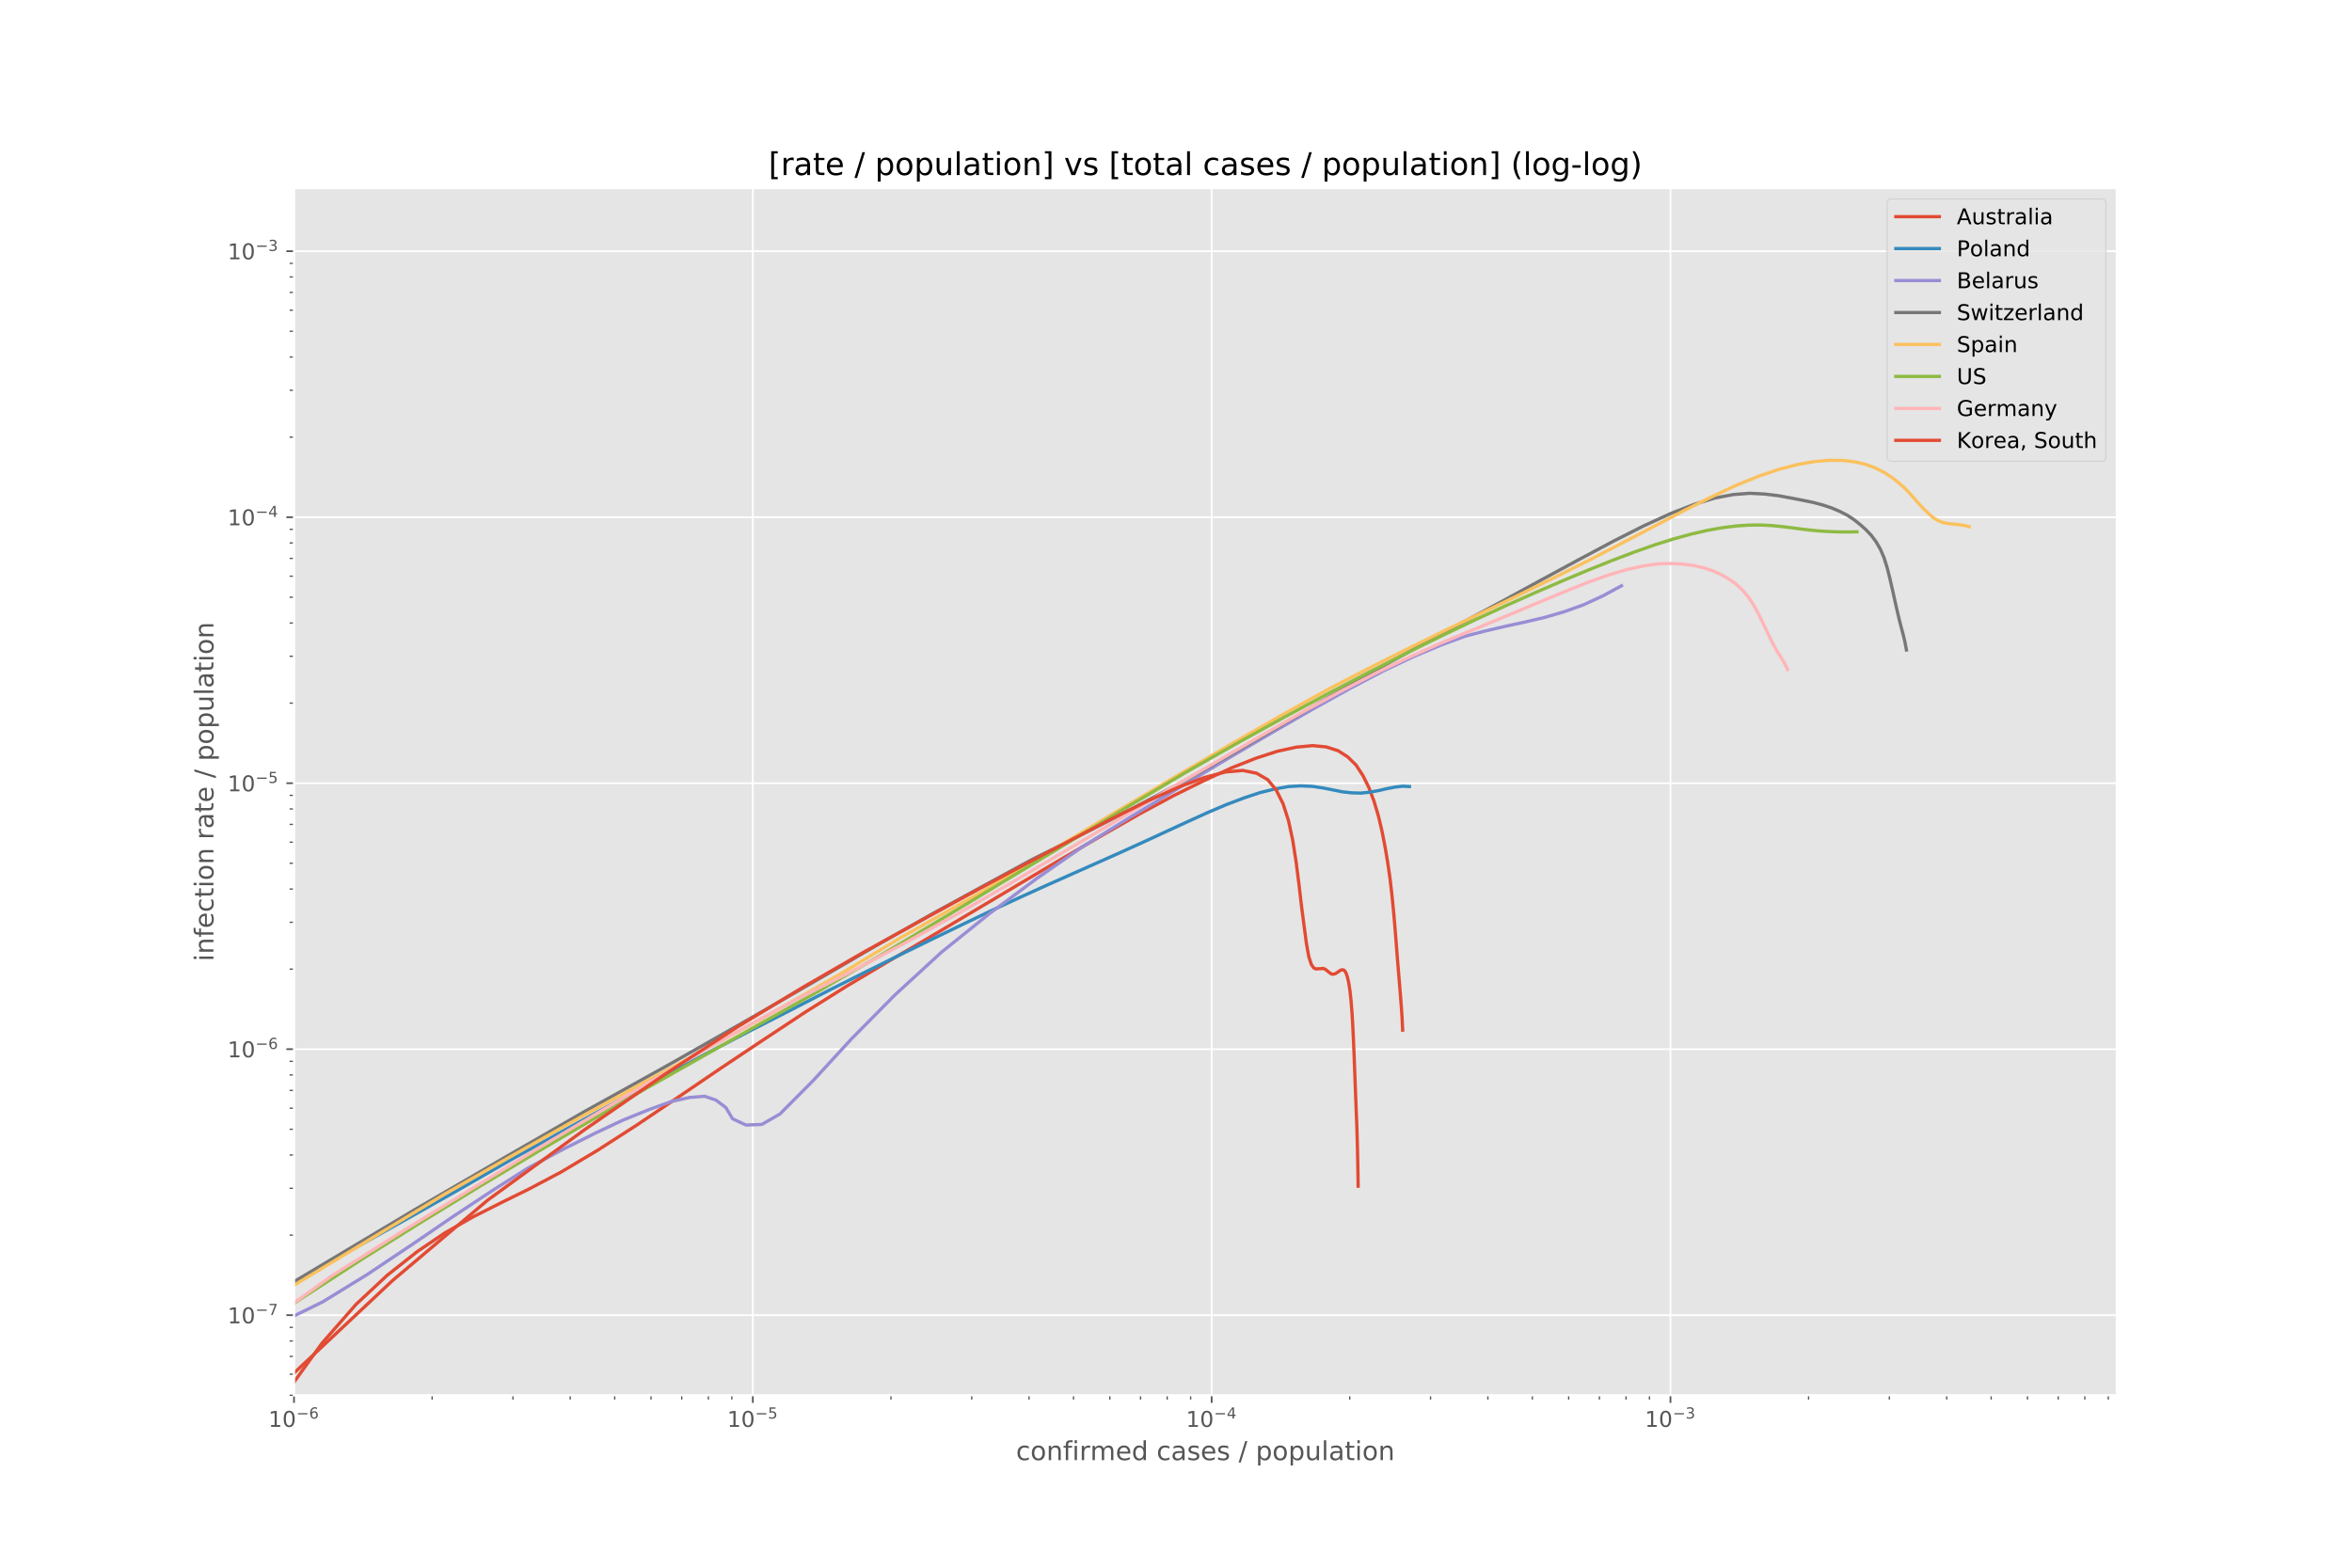 <?xml version="1.0" encoding="utf-8" standalone="no"?>
<!DOCTYPE svg PUBLIC "-//W3C//DTD SVG 1.1//EN"
  "http://www.w3.org/Graphics/SVG/1.1/DTD/svg11.dtd">
<!-- Created with matplotlib (https://matplotlib.org/) -->
<svg height="720pt" version="1.1" viewBox="0 0 1080 720" width="1080pt" xmlns="http://www.w3.org/2000/svg" xmlns:xlink="http://www.w3.org/1999/xlink">
 <defs>
  <style type="text/css">
*{stroke-linecap:butt;stroke-linejoin:round;}
  </style>
 </defs>
 <g id="figure_1">
  <g id="patch_1">
   <path d="M 0 720 
L 1080 720 
L 1080 0 
L 0 0 
z
" style="fill:#ffffff;"/>
  </g>
  <g id="axes_1">
   <g id="patch_2">
    <path d="M 135 640.8 
L 972 640.8 
L 972 86.4 
L 135 86.4 
z
" style="fill:#e5e5e5;"/>
   </g>
   <g id="matplotlib.axis_1">
    <g id="xtick_1">
     <g id="line2d_1">
      <path clip-path="url(#pb8c8a8a095)" d="M 135 640.8 
L 135 86.4 
" style="fill:none;stroke:#ffffff;stroke-linecap:square;stroke-width:0.8;"/>
     </g>
     <g id="line2d_2">
      <defs>
       <path d="M 0 0 
L 0 3.5 
" id="md6859f1eae" style="stroke:#555555;stroke-width:0.8;"/>
      </defs>
      <g>
       <use style="fill:#555555;stroke:#555555;stroke-width:0.8;" x="135" xlink:href="#md6859f1eae" y="640.8"/>
      </g>
     </g>
     <g id="text_1">
      <!-- $\mathdefault{10^{-6}}$ -->
      <defs>
       <path d="M 12.406 8.297 
L 28.516 8.297 
L 28.516 63.922 
L 10.984 60.406 
L 10.984 69.391 
L 28.422 72.906 
L 38.281 72.906 
L 38.281 8.297 
L 54.391 8.297 
L 54.391 0 
L 12.406 0 
z
" id="DejaVuSans-49"/>
       <path d="M 31.781 66.406 
Q 24.172 66.406 20.328 58.906 
Q 16.5 51.422 16.5 36.375 
Q 16.5 21.391 20.328 13.891 
Q 24.172 6.391 31.781 6.391 
Q 39.453 6.391 43.281 13.891 
Q 47.125 21.391 47.125 36.375 
Q 47.125 51.422 43.281 58.906 
Q 39.453 66.406 31.781 66.406 
z
M 31.781 74.219 
Q 44.047 74.219 50.516 64.516 
Q 56.984 54.828 56.984 36.375 
Q 56.984 17.969 50.516 8.266 
Q 44.047 -1.422 31.781 -1.422 
Q 19.531 -1.422 13.062 8.266 
Q 6.594 17.969 6.594 36.375 
Q 6.594 54.828 13.062 64.516 
Q 19.531 74.219 31.781 74.219 
z
" id="DejaVuSans-48"/>
       <path d="M 10.594 35.5 
L 73.188 35.5 
L 73.188 27.203 
L 10.594 27.203 
z
" id="DejaVuSans-8722"/>
       <path d="M 33.016 40.375 
Q 26.375 40.375 22.484 35.828 
Q 18.609 31.297 18.609 23.391 
Q 18.609 15.531 22.484 10.953 
Q 26.375 6.391 33.016 6.391 
Q 39.656 6.391 43.531 10.953 
Q 47.406 15.531 47.406 23.391 
Q 47.406 31.297 43.531 35.828 
Q 39.656 40.375 33.016 40.375 
z
M 52.594 71.297 
L 52.594 62.312 
Q 48.875 64.062 45.094 64.984 
Q 41.312 65.922 37.594 65.922 
Q 27.828 65.922 22.672 59.328 
Q 17.531 52.734 16.797 39.406 
Q 19.672 43.656 24.016 45.922 
Q 28.375 48.188 33.594 48.188 
Q 44.578 48.188 50.953 41.516 
Q 57.328 34.859 57.328 23.391 
Q 57.328 12.156 50.688 5.359 
Q 44.047 -1.422 33.016 -1.422 
Q 20.359 -1.422 13.672 8.266 
Q 6.984 17.969 6.984 36.375 
Q 6.984 53.656 15.188 63.938 
Q 23.391 74.219 37.203 74.219 
Q 40.922 74.219 44.703 73.484 
Q 48.484 72.75 52.594 71.297 
z
" id="DejaVuSans-54"/>
      </defs>
      <g style="fill:#555555;" transform="translate(123.25 655.398)scale(0.1 -0.1)">
       <use transform="translate(0 0.766)" xlink:href="#DejaVuSans-49"/>
       <use transform="translate(63.623 0.766)" xlink:href="#DejaVuSans-48"/>
       <use transform="translate(128.203 39.047)scale(0.7)" xlink:href="#DejaVuSans-8722"/>
       <use transform="translate(186.855 39.047)scale(0.7)" xlink:href="#DejaVuSans-54"/>
      </g>
     </g>
    </g>
    <g id="xtick_2">
     <g id="line2d_3">
      <path clip-path="url(#pb8c8a8a095)" d="M 345.683 640.8 
L 345.683 86.4 
" style="fill:none;stroke:#ffffff;stroke-linecap:square;stroke-width:0.8;"/>
     </g>
     <g id="line2d_4">
      <g>
       <use style="fill:#555555;stroke:#555555;stroke-width:0.8;" x="345.683" xlink:href="#md6859f1eae" y="640.8"/>
      </g>
     </g>
     <g id="text_2">
      <!-- $\mathdefault{10^{-5}}$ -->
      <defs>
       <path d="M 10.797 72.906 
L 49.516 72.906 
L 49.516 64.594 
L 19.828 64.594 
L 19.828 46.734 
Q 21.969 47.469 24.109 47.828 
Q 26.266 48.188 28.422 48.188 
Q 40.625 48.188 47.75 41.5 
Q 54.891 34.812 54.891 23.391 
Q 54.891 11.625 47.562 5.094 
Q 40.234 -1.422 26.906 -1.422 
Q 22.312 -1.422 17.547 -0.641 
Q 12.797 0.141 7.719 1.703 
L 7.719 11.625 
Q 12.109 9.234 16.797 8.062 
Q 21.484 6.891 26.703 6.891 
Q 35.156 6.891 40.078 11.328 
Q 45.016 15.766 45.016 23.391 
Q 45.016 31 40.078 35.438 
Q 35.156 39.891 26.703 39.891 
Q 22.75 39.891 18.812 39.016 
Q 14.891 38.141 10.797 36.281 
z
" id="DejaVuSans-53"/>
      </defs>
      <g style="fill:#555555;" transform="translate(333.933 655.398)scale(0.1 -0.1)">
       <use transform="translate(0 0.684)" xlink:href="#DejaVuSans-49"/>
       <use transform="translate(63.623 0.684)" xlink:href="#DejaVuSans-48"/>
       <use transform="translate(128.203 38.966)scale(0.7)" xlink:href="#DejaVuSans-8722"/>
       <use transform="translate(186.855 38.966)scale(0.7)" xlink:href="#DejaVuSans-53"/>
      </g>
     </g>
    </g>
    <g id="xtick_3">
     <g id="line2d_5">
      <path clip-path="url(#pb8c8a8a095)" d="M 556.365 640.8 
L 556.365 86.4 
" style="fill:none;stroke:#ffffff;stroke-linecap:square;stroke-width:0.8;"/>
     </g>
     <g id="line2d_6">
      <g>
       <use style="fill:#555555;stroke:#555555;stroke-width:0.8;" x="556.365" xlink:href="#md6859f1eae" y="640.8"/>
      </g>
     </g>
     <g id="text_3">
      <!-- $\mathdefault{10^{-4}}$ -->
      <defs>
       <path d="M 37.797 64.312 
L 12.891 25.391 
L 37.797 25.391 
z
M 35.203 72.906 
L 47.609 72.906 
L 47.609 25.391 
L 58.016 25.391 
L 58.016 17.188 
L 47.609 17.188 
L 47.609 0 
L 37.797 0 
L 37.797 17.188 
L 4.891 17.188 
L 4.891 26.703 
z
" id="DejaVuSans-52"/>
      </defs>
      <g style="fill:#555555;" transform="translate(544.615 655.398)scale(0.1 -0.1)">
       <use transform="translate(0 0.684)" xlink:href="#DejaVuSans-49"/>
       <use transform="translate(63.623 0.684)" xlink:href="#DejaVuSans-48"/>
       <use transform="translate(128.203 38.966)scale(0.7)" xlink:href="#DejaVuSans-8722"/>
       <use transform="translate(186.855 38.966)scale(0.7)" xlink:href="#DejaVuSans-52"/>
      </g>
     </g>
    </g>
    <g id="xtick_4">
     <g id="line2d_7">
      <path clip-path="url(#pb8c8a8a095)" d="M 767.048 640.8 
L 767.048 86.4 
" style="fill:none;stroke:#ffffff;stroke-linecap:square;stroke-width:0.8;"/>
     </g>
     <g id="line2d_8">
      <g>
       <use style="fill:#555555;stroke:#555555;stroke-width:0.8;" x="767.048" xlink:href="#md6859f1eae" y="640.8"/>
      </g>
     </g>
     <g id="text_4">
      <!-- $\mathdefault{10^{-3}}$ -->
      <defs>
       <path d="M 40.578 39.312 
Q 47.656 37.797 51.625 33 
Q 55.609 28.219 55.609 21.188 
Q 55.609 10.406 48.188 4.484 
Q 40.766 -1.422 27.094 -1.422 
Q 22.516 -1.422 17.656 -0.516 
Q 12.797 0.391 7.625 2.203 
L 7.625 11.719 
Q 11.719 9.328 16.594 8.109 
Q 21.484 6.891 26.812 6.891 
Q 36.078 6.891 40.938 10.547 
Q 45.797 14.203 45.797 21.188 
Q 45.797 27.641 41.281 31.266 
Q 36.766 34.906 28.719 34.906 
L 20.219 34.906 
L 20.219 43.016 
L 29.109 43.016 
Q 36.375 43.016 40.234 45.922 
Q 44.094 48.828 44.094 54.297 
Q 44.094 59.906 40.109 62.906 
Q 36.141 65.922 28.719 65.922 
Q 24.656 65.922 20.016 65.031 
Q 15.375 64.156 9.812 62.312 
L 9.812 71.094 
Q 15.438 72.656 20.344 73.438 
Q 25.25 74.219 29.594 74.219 
Q 40.828 74.219 47.359 69.109 
Q 53.906 64.016 53.906 55.328 
Q 53.906 49.266 50.438 45.094 
Q 46.969 40.922 40.578 39.312 
z
" id="DejaVuSans-51"/>
      </defs>
      <g style="fill:#555555;" transform="translate(755.298 655.398)scale(0.1 -0.1)">
       <use transform="translate(0 0.766)" xlink:href="#DejaVuSans-49"/>
       <use transform="translate(63.623 0.766)" xlink:href="#DejaVuSans-48"/>
       <use transform="translate(128.203 39.047)scale(0.7)" xlink:href="#DejaVuSans-8722"/>
       <use transform="translate(186.855 39.047)scale(0.7)" xlink:href="#DejaVuSans-51"/>
      </g>
     </g>
    </g>
    <g id="xtick_5">
     <g id="line2d_9">
      <defs>
       <path d="M 0 0 
L 0 2 
" id="m963bf94afb" style="stroke:#555555;stroke-width:0.6;"/>
      </defs>
      <g>
       <use style="fill:#555555;stroke:#555555;stroke-width:0.6;" x="198.422" xlink:href="#m963bf94afb" y="640.8"/>
      </g>
     </g>
    </g>
    <g id="xtick_6">
     <g id="line2d_10">
      <g>
       <use style="fill:#555555;stroke:#555555;stroke-width:0.6;" x="235.521" xlink:href="#m963bf94afb" y="640.8"/>
      </g>
     </g>
    </g>
    <g id="xtick_7">
     <g id="line2d_11">
      <g>
       <use style="fill:#555555;stroke:#555555;stroke-width:0.6;" x="261.844" xlink:href="#m963bf94afb" y="640.8"/>
      </g>
     </g>
    </g>
    <g id="xtick_8">
     <g id="line2d_12">
      <g>
       <use style="fill:#555555;stroke:#555555;stroke-width:0.6;" x="282.261" xlink:href="#m963bf94afb" y="640.8"/>
      </g>
     </g>
    </g>
    <g id="xtick_9">
     <g id="line2d_13">
      <g>
       <use style="fill:#555555;stroke:#555555;stroke-width:0.6;" x="298.943" xlink:href="#m963bf94afb" y="640.8"/>
      </g>
     </g>
    </g>
    <g id="xtick_10">
     <g id="line2d_14">
      <g>
       <use style="fill:#555555;stroke:#555555;stroke-width:0.6;" x="313.048" xlink:href="#m963bf94afb" y="640.8"/>
      </g>
     </g>
    </g>
    <g id="xtick_11">
     <g id="line2d_15">
      <g>
       <use style="fill:#555555;stroke:#555555;stroke-width:0.6;" x="325.265" xlink:href="#m963bf94afb" y="640.8"/>
      </g>
     </g>
    </g>
    <g id="xtick_12">
     <g id="line2d_16">
      <g>
       <use style="fill:#555555;stroke:#555555;stroke-width:0.6;" x="336.042" xlink:href="#m963bf94afb" y="640.8"/>
      </g>
     </g>
    </g>
    <g id="xtick_13">
     <g id="line2d_17">
      <g>
       <use style="fill:#555555;stroke:#555555;stroke-width:0.6;" x="409.105" xlink:href="#m963bf94afb" y="640.8"/>
      </g>
     </g>
    </g>
    <g id="xtick_14">
     <g id="line2d_18">
      <g>
       <use style="fill:#555555;stroke:#555555;stroke-width:0.6;" x="446.204" xlink:href="#m963bf94afb" y="640.8"/>
      </g>
     </g>
    </g>
    <g id="xtick_15">
     <g id="line2d_19">
      <g>
       <use style="fill:#555555;stroke:#555555;stroke-width:0.6;" x="472.526" xlink:href="#m963bf94afb" y="640.8"/>
      </g>
     </g>
    </g>
    <g id="xtick_16">
     <g id="line2d_20">
      <g>
       <use style="fill:#555555;stroke:#555555;stroke-width:0.6;" x="492.944" xlink:href="#m963bf94afb" y="640.8"/>
      </g>
     </g>
    </g>
    <g id="xtick_17">
     <g id="line2d_21">
      <g>
       <use style="fill:#555555;stroke:#555555;stroke-width:0.6;" x="509.626" xlink:href="#m963bf94afb" y="640.8"/>
      </g>
     </g>
    </g>
    <g id="xtick_18">
     <g id="line2d_22">
      <g>
       <use style="fill:#555555;stroke:#555555;stroke-width:0.6;" x="523.73" xlink:href="#m963bf94afb" y="640.8"/>
      </g>
     </g>
    </g>
    <g id="xtick_19">
     <g id="line2d_23">
      <g>
       <use style="fill:#555555;stroke:#555555;stroke-width:0.6;" x="535.948" xlink:href="#m963bf94afb" y="640.8"/>
      </g>
     </g>
    </g>
    <g id="xtick_20">
     <g id="line2d_24">
      <g>
       <use style="fill:#555555;stroke:#555555;stroke-width:0.6;" x="546.725" xlink:href="#m963bf94afb" y="640.8"/>
      </g>
     </g>
    </g>
    <g id="xtick_21">
     <g id="line2d_25">
      <g>
       <use style="fill:#555555;stroke:#555555;stroke-width:0.6;" x="619.787" xlink:href="#m963bf94afb" y="640.8"/>
      </g>
     </g>
    </g>
    <g id="xtick_22">
     <g id="line2d_26">
      <g>
       <use style="fill:#555555;stroke:#555555;stroke-width:0.6;" x="656.887" xlink:href="#m963bf94afb" y="640.8"/>
      </g>
     </g>
    </g>
    <g id="xtick_23">
     <g id="line2d_27">
      <g>
       <use style="fill:#555555;stroke:#555555;stroke-width:0.6;" x="683.209" xlink:href="#m963bf94afb" y="640.8"/>
      </g>
     </g>
    </g>
    <g id="xtick_24">
     <g id="line2d_28">
      <g>
       <use style="fill:#555555;stroke:#555555;stroke-width:0.6;" x="703.626" xlink:href="#m963bf94afb" y="640.8"/>
      </g>
     </g>
    </g>
    <g id="xtick_25">
     <g id="line2d_29">
      <g>
       <use style="fill:#555555;stroke:#555555;stroke-width:0.6;" x="720.308" xlink:href="#m963bf94afb" y="640.8"/>
      </g>
     </g>
    </g>
    <g id="xtick_26">
     <g id="line2d_30">
      <g>
       <use style="fill:#555555;stroke:#555555;stroke-width:0.6;" x="734.413" xlink:href="#m963bf94afb" y="640.8"/>
      </g>
     </g>
    </g>
    <g id="xtick_27">
     <g id="line2d_31">
      <g>
       <use style="fill:#555555;stroke:#555555;stroke-width:0.6;" x="746.631" xlink:href="#m963bf94afb" y="640.8"/>
      </g>
     </g>
    </g>
    <g id="xtick_28">
     <g id="line2d_32">
      <g>
       <use style="fill:#555555;stroke:#555555;stroke-width:0.6;" x="757.408" xlink:href="#m963bf94afb" y="640.8"/>
      </g>
     </g>
    </g>
    <g id="xtick_29">
     <g id="line2d_33">
      <g>
       <use style="fill:#555555;stroke:#555555;stroke-width:0.6;" x="830.47" xlink:href="#m963bf94afb" y="640.8"/>
      </g>
     </g>
    </g>
    <g id="xtick_30">
     <g id="line2d_34">
      <g>
       <use style="fill:#555555;stroke:#555555;stroke-width:0.6;" x="867.569" xlink:href="#m963bf94afb" y="640.8"/>
      </g>
     </g>
    </g>
    <g id="xtick_31">
     <g id="line2d_35">
      <g>
       <use style="fill:#555555;stroke:#555555;stroke-width:0.6;" x="893.892" xlink:href="#m963bf94afb" y="640.8"/>
      </g>
     </g>
    </g>
    <g id="xtick_32">
     <g id="line2d_36">
      <g>
       <use style="fill:#555555;stroke:#555555;stroke-width:0.6;" x="914.309" xlink:href="#m963bf94afb" y="640.8"/>
      </g>
     </g>
    </g>
    <g id="xtick_33">
     <g id="line2d_37">
      <g>
       <use style="fill:#555555;stroke:#555555;stroke-width:0.6;" x="930.991" xlink:href="#m963bf94afb" y="640.8"/>
      </g>
     </g>
    </g>
    <g id="xtick_34">
     <g id="line2d_38">
      <g>
       <use style="fill:#555555;stroke:#555555;stroke-width:0.6;" x="945.096" xlink:href="#m963bf94afb" y="640.8"/>
      </g>
     </g>
    </g>
    <g id="xtick_35">
     <g id="line2d_39">
      <g>
       <use style="fill:#555555;stroke:#555555;stroke-width:0.6;" x="957.314" xlink:href="#m963bf94afb" y="640.8"/>
      </g>
     </g>
    </g>
    <g id="xtick_36">
     <g id="line2d_40">
      <g>
       <use style="fill:#555555;stroke:#555555;stroke-width:0.6;" x="968.091" xlink:href="#m963bf94afb" y="640.8"/>
      </g>
     </g>
    </g>
    <g id="text_5">
     <!-- confirmed cases / population -->
     <defs>
      <path d="M 48.781 52.594 
L 48.781 44.188 
Q 44.969 46.297 41.141 47.344 
Q 37.312 48.391 33.406 48.391 
Q 24.656 48.391 19.812 42.844 
Q 14.984 37.312 14.984 27.297 
Q 14.984 17.281 19.812 11.734 
Q 24.656 6.203 33.406 6.203 
Q 37.312 6.203 41.141 7.25 
Q 44.969 8.297 48.781 10.406 
L 48.781 2.094 
Q 45.016 0.344 40.984 -0.531 
Q 36.969 -1.422 32.422 -1.422 
Q 20.062 -1.422 12.781 6.344 
Q 5.516 14.109 5.516 27.297 
Q 5.516 40.672 12.859 48.328 
Q 20.219 56 33.016 56 
Q 37.156 56 41.109 55.141 
Q 45.062 54.297 48.781 52.594 
z
" id="DejaVuSans-99"/>
      <path d="M 30.609 48.391 
Q 23.391 48.391 19.188 42.75 
Q 14.984 37.109 14.984 27.297 
Q 14.984 17.484 19.156 11.844 
Q 23.344 6.203 30.609 6.203 
Q 37.797 6.203 41.984 11.859 
Q 46.188 17.531 46.188 27.297 
Q 46.188 37.016 41.984 42.703 
Q 37.797 48.391 30.609 48.391 
z
M 30.609 56 
Q 42.328 56 49.016 48.375 
Q 55.719 40.766 55.719 27.297 
Q 55.719 13.875 49.016 6.219 
Q 42.328 -1.422 30.609 -1.422 
Q 18.844 -1.422 12.172 6.219 
Q 5.516 13.875 5.516 27.297 
Q 5.516 40.766 12.172 48.375 
Q 18.844 56 30.609 56 
z
" id="DejaVuSans-111"/>
      <path d="M 54.891 33.016 
L 54.891 0 
L 45.906 0 
L 45.906 32.719 
Q 45.906 40.484 42.875 44.328 
Q 39.844 48.188 33.797 48.188 
Q 26.516 48.188 22.312 43.547 
Q 18.109 38.922 18.109 30.906 
L 18.109 0 
L 9.078 0 
L 9.078 54.688 
L 18.109 54.688 
L 18.109 46.188 
Q 21.344 51.125 25.703 53.562 
Q 30.078 56 35.797 56 
Q 45.219 56 50.047 50.172 
Q 54.891 44.344 54.891 33.016 
z
" id="DejaVuSans-110"/>
      <path d="M 37.109 75.984 
L 37.109 68.5 
L 28.516 68.5 
Q 23.688 68.5 21.797 66.547 
Q 19.922 64.594 19.922 59.516 
L 19.922 54.688 
L 34.719 54.688 
L 34.719 47.703 
L 19.922 47.703 
L 19.922 0 
L 10.891 0 
L 10.891 47.703 
L 2.297 47.703 
L 2.297 54.688 
L 10.891 54.688 
L 10.891 58.5 
Q 10.891 67.625 15.141 71.797 
Q 19.391 75.984 28.609 75.984 
z
" id="DejaVuSans-102"/>
      <path d="M 9.422 54.688 
L 18.406 54.688 
L 18.406 0 
L 9.422 0 
z
M 9.422 75.984 
L 18.406 75.984 
L 18.406 64.594 
L 9.422 64.594 
z
" id="DejaVuSans-105"/>
      <path d="M 41.109 46.297 
Q 39.594 47.172 37.812 47.578 
Q 36.031 48 33.891 48 
Q 26.266 48 22.188 43.047 
Q 18.109 38.094 18.109 28.812 
L 18.109 0 
L 9.078 0 
L 9.078 54.688 
L 18.109 54.688 
L 18.109 46.188 
Q 20.953 51.172 25.484 53.578 
Q 30.031 56 36.531 56 
Q 37.453 56 38.578 55.875 
Q 39.703 55.766 41.062 55.516 
z
" id="DejaVuSans-114"/>
      <path d="M 52 44.188 
Q 55.375 50.25 60.062 53.125 
Q 64.75 56 71.094 56 
Q 79.641 56 84.281 50.016 
Q 88.922 44.047 88.922 33.016 
L 88.922 0 
L 79.891 0 
L 79.891 32.719 
Q 79.891 40.578 77.094 44.375 
Q 74.312 48.188 68.609 48.188 
Q 61.625 48.188 57.562 43.547 
Q 53.516 38.922 53.516 30.906 
L 53.516 0 
L 44.484 0 
L 44.484 32.719 
Q 44.484 40.625 41.703 44.406 
Q 38.922 48.188 33.109 48.188 
Q 26.219 48.188 22.156 43.531 
Q 18.109 38.875 18.109 30.906 
L 18.109 0 
L 9.078 0 
L 9.078 54.688 
L 18.109 54.688 
L 18.109 46.188 
Q 21.188 51.219 25.484 53.609 
Q 29.781 56 35.688 56 
Q 41.656 56 45.828 52.969 
Q 50 49.953 52 44.188 
z
" id="DejaVuSans-109"/>
      <path d="M 56.203 29.594 
L 56.203 25.203 
L 14.891 25.203 
Q 15.484 15.922 20.484 11.062 
Q 25.484 6.203 34.422 6.203 
Q 39.594 6.203 44.453 7.469 
Q 49.312 8.734 54.109 11.281 
L 54.109 2.781 
Q 49.266 0.734 44.188 -0.344 
Q 39.109 -1.422 33.891 -1.422 
Q 20.797 -1.422 13.156 6.188 
Q 5.516 13.812 5.516 26.812 
Q 5.516 40.234 12.766 48.109 
Q 20.016 56 32.328 56 
Q 43.359 56 49.781 48.891 
Q 56.203 41.797 56.203 29.594 
z
M 47.219 32.234 
Q 47.125 39.594 43.094 43.984 
Q 39.062 48.391 32.422 48.391 
Q 24.906 48.391 20.391 44.141 
Q 15.875 39.891 15.188 32.172 
z
" id="DejaVuSans-101"/>
      <path d="M 45.406 46.391 
L 45.406 75.984 
L 54.391 75.984 
L 54.391 0 
L 45.406 0 
L 45.406 8.203 
Q 42.578 3.328 38.25 0.953 
Q 33.938 -1.422 27.875 -1.422 
Q 17.969 -1.422 11.734 6.484 
Q 5.516 14.406 5.516 27.297 
Q 5.516 40.188 11.734 48.094 
Q 17.969 56 27.875 56 
Q 33.938 56 38.25 53.625 
Q 42.578 51.266 45.406 46.391 
z
M 14.797 27.297 
Q 14.797 17.391 18.875 11.75 
Q 22.953 6.109 30.078 6.109 
Q 37.203 6.109 41.297 11.75 
Q 45.406 17.391 45.406 27.297 
Q 45.406 37.203 41.297 42.844 
Q 37.203 48.484 30.078 48.484 
Q 22.953 48.484 18.875 42.844 
Q 14.797 37.203 14.797 27.297 
z
" id="DejaVuSans-100"/>
      <path id="DejaVuSans-32"/>
      <path d="M 34.281 27.484 
Q 23.391 27.484 19.188 25 
Q 14.984 22.516 14.984 16.5 
Q 14.984 11.719 18.141 8.906 
Q 21.297 6.109 26.703 6.109 
Q 34.188 6.109 38.703 11.406 
Q 43.219 16.703 43.219 25.484 
L 43.219 27.484 
z
M 52.203 31.203 
L 52.203 0 
L 43.219 0 
L 43.219 8.297 
Q 40.141 3.328 35.547 0.953 
Q 30.953 -1.422 24.312 -1.422 
Q 15.922 -1.422 10.953 3.297 
Q 6 8.016 6 15.922 
Q 6 25.141 12.172 29.828 
Q 18.359 34.516 30.609 34.516 
L 43.219 34.516 
L 43.219 35.406 
Q 43.219 41.609 39.141 45 
Q 35.062 48.391 27.688 48.391 
Q 23 48.391 18.547 47.266 
Q 14.109 46.141 10.016 43.891 
L 10.016 52.203 
Q 14.938 54.109 19.578 55.047 
Q 24.219 56 28.609 56 
Q 40.484 56 46.344 49.844 
Q 52.203 43.703 52.203 31.203 
z
" id="DejaVuSans-97"/>
      <path d="M 44.281 53.078 
L 44.281 44.578 
Q 40.484 46.531 36.375 47.5 
Q 32.281 48.484 27.875 48.484 
Q 21.188 48.484 17.844 46.438 
Q 14.5 44.391 14.5 40.281 
Q 14.5 37.156 16.891 35.375 
Q 19.281 33.594 26.516 31.984 
L 29.594 31.297 
Q 39.156 29.25 43.188 25.516 
Q 47.219 21.781 47.219 15.094 
Q 47.219 7.469 41.188 3.016 
Q 35.156 -1.422 24.609 -1.422 
Q 20.219 -1.422 15.453 -0.562 
Q 10.688 0.297 5.422 2 
L 5.422 11.281 
Q 10.406 8.688 15.234 7.391 
Q 20.062 6.109 24.812 6.109 
Q 31.156 6.109 34.562 8.281 
Q 37.984 10.453 37.984 14.406 
Q 37.984 18.062 35.516 20.016 
Q 33.062 21.969 24.703 23.781 
L 21.578 24.516 
Q 13.234 26.266 9.516 29.906 
Q 5.812 33.547 5.812 39.891 
Q 5.812 47.609 11.281 51.797 
Q 16.75 56 26.812 56 
Q 31.781 56 36.172 55.266 
Q 40.578 54.547 44.281 53.078 
z
" id="DejaVuSans-115"/>
      <path d="M 25.391 72.906 
L 33.688 72.906 
L 8.297 -9.281 
L 0 -9.281 
z
" id="DejaVuSans-47"/>
      <path d="M 18.109 8.203 
L 18.109 -20.797 
L 9.078 -20.797 
L 9.078 54.688 
L 18.109 54.688 
L 18.109 46.391 
Q 20.953 51.266 25.266 53.625 
Q 29.594 56 35.594 56 
Q 45.562 56 51.781 48.094 
Q 58.016 40.188 58.016 27.297 
Q 58.016 14.406 51.781 6.484 
Q 45.562 -1.422 35.594 -1.422 
Q 29.594 -1.422 25.266 0.953 
Q 20.953 3.328 18.109 8.203 
z
M 48.688 27.297 
Q 48.688 37.203 44.609 42.844 
Q 40.531 48.484 33.406 48.484 
Q 26.266 48.484 22.188 42.844 
Q 18.109 37.203 18.109 27.297 
Q 18.109 17.391 22.188 11.75 
Q 26.266 6.109 33.406 6.109 
Q 40.531 6.109 44.609 11.75 
Q 48.688 17.391 48.688 27.297 
z
" id="DejaVuSans-112"/>
      <path d="M 8.5 21.578 
L 8.5 54.688 
L 17.484 54.688 
L 17.484 21.922 
Q 17.484 14.156 20.5 10.266 
Q 23.531 6.391 29.594 6.391 
Q 36.859 6.391 41.078 11.031 
Q 45.312 15.672 45.312 23.688 
L 45.312 54.688 
L 54.297 54.688 
L 54.297 0 
L 45.312 0 
L 45.312 8.406 
Q 42.047 3.422 37.719 1 
Q 33.406 -1.422 27.688 -1.422 
Q 18.266 -1.422 13.375 4.438 
Q 8.5 10.297 8.5 21.578 
z
M 31.109 56 
z
" id="DejaVuSans-117"/>
      <path d="M 9.422 75.984 
L 18.406 75.984 
L 18.406 0 
L 9.422 0 
z
" id="DejaVuSans-108"/>
      <path d="M 18.312 70.219 
L 18.312 54.688 
L 36.812 54.688 
L 36.812 47.703 
L 18.312 47.703 
L 18.312 18.016 
Q 18.312 11.328 20.141 9.422 
Q 21.969 7.516 27.594 7.516 
L 36.812 7.516 
L 36.812 0 
L 27.594 0 
Q 17.188 0 13.234 3.875 
Q 9.281 7.766 9.281 18.016 
L 9.281 47.703 
L 2.688 47.703 
L 2.688 54.688 
L 9.281 54.688 
L 9.281 70.219 
z
" id="DejaVuSans-116"/>
     </defs>
     <g style="fill:#555555;" transform="translate(466.548 670.596)scale(0.12 -0.12)">
      <use xlink:href="#DejaVuSans-99"/>
      <use x="54.98" xlink:href="#DejaVuSans-111"/>
      <use x="116.162" xlink:href="#DejaVuSans-110"/>
      <use x="179.541" xlink:href="#DejaVuSans-102"/>
      <use x="214.746" xlink:href="#DejaVuSans-105"/>
      <use x="242.529" xlink:href="#DejaVuSans-114"/>
      <use x="283.627" xlink:href="#DejaVuSans-109"/>
      <use x="381.039" xlink:href="#DejaVuSans-101"/>
      <use x="442.562" xlink:href="#DejaVuSans-100"/>
      <use x="506.039" xlink:href="#DejaVuSans-32"/>
      <use x="537.826" xlink:href="#DejaVuSans-99"/>
      <use x="592.807" xlink:href="#DejaVuSans-97"/>
      <use x="654.086" xlink:href="#DejaVuSans-115"/>
      <use x="706.186" xlink:href="#DejaVuSans-101"/>
      <use x="767.709" xlink:href="#DejaVuSans-115"/>
      <use x="819.809" xlink:href="#DejaVuSans-32"/>
      <use x="851.596" xlink:href="#DejaVuSans-47"/>
      <use x="885.287" xlink:href="#DejaVuSans-32"/>
      <use x="917.074" xlink:href="#DejaVuSans-112"/>
      <use x="980.551" xlink:href="#DejaVuSans-111"/>
      <use x="1041.732" xlink:href="#DejaVuSans-112"/>
      <use x="1105.209" xlink:href="#DejaVuSans-117"/>
      <use x="1168.588" xlink:href="#DejaVuSans-108"/>
      <use x="1196.371" xlink:href="#DejaVuSans-97"/>
      <use x="1257.65" xlink:href="#DejaVuSans-116"/>
      <use x="1296.859" xlink:href="#DejaVuSans-105"/>
      <use x="1324.643" xlink:href="#DejaVuSans-111"/>
      <use x="1385.824" xlink:href="#DejaVuSans-110"/>
     </g>
    </g>
   </g>
   <g id="matplotlib.axis_2">
    <g id="ytick_1">
     <g id="line2d_41">
      <path clip-path="url(#pb8c8a8a095)" d="M 135 604.025 
L 972 604.025 
" style="fill:none;stroke:#ffffff;stroke-linecap:square;stroke-width:0.8;"/>
     </g>
     <g id="line2d_42">
      <defs>
       <path d="M 0 0 
L -3.5 0 
" id="meec962d993" style="stroke:#555555;stroke-width:0.8;"/>
      </defs>
      <g>
       <use style="fill:#555555;stroke:#555555;stroke-width:0.8;" x="135" xlink:href="#meec962d993" y="604.025"/>
      </g>
     </g>
     <g id="text_6">
      <!-- $\mathdefault{10^{-7}}$ -->
      <defs>
       <path d="M 8.203 72.906 
L 55.078 72.906 
L 55.078 68.703 
L 28.609 0 
L 18.312 0 
L 43.219 64.594 
L 8.203 64.594 
z
" id="DejaVuSans-55"/>
      </defs>
      <g style="fill:#555555;" transform="translate(104.5 607.824)scale(0.1 -0.1)">
       <use transform="translate(0 0.684)" xlink:href="#DejaVuSans-49"/>
       <use transform="translate(63.623 0.684)" xlink:href="#DejaVuSans-48"/>
       <use transform="translate(128.203 38.966)scale(0.7)" xlink:href="#DejaVuSans-8722"/>
       <use transform="translate(186.855 38.966)scale(0.7)" xlink:href="#DejaVuSans-55"/>
      </g>
     </g>
    </g>
    <g id="ytick_2">
     <g id="line2d_43">
      <path clip-path="url(#pb8c8a8a095)" d="M 135 481.861 
L 972 481.861 
" style="fill:none;stroke:#ffffff;stroke-linecap:square;stroke-width:0.8;"/>
     </g>
     <g id="line2d_44">
      <g>
       <use style="fill:#555555;stroke:#555555;stroke-width:0.8;" x="135" xlink:href="#meec962d993" y="481.861"/>
      </g>
     </g>
     <g id="text_7">
      <!-- $\mathdefault{10^{-6}}$ -->
      <g style="fill:#555555;" transform="translate(104.5 485.66)scale(0.1 -0.1)">
       <use transform="translate(0 0.766)" xlink:href="#DejaVuSans-49"/>
       <use transform="translate(63.623 0.766)" xlink:href="#DejaVuSans-48"/>
       <use transform="translate(128.203 39.047)scale(0.7)" xlink:href="#DejaVuSans-8722"/>
       <use transform="translate(186.855 39.047)scale(0.7)" xlink:href="#DejaVuSans-54"/>
      </g>
     </g>
    </g>
    <g id="ytick_3">
     <g id="line2d_45">
      <path clip-path="url(#pb8c8a8a095)" d="M 135 359.696 
L 972 359.696 
" style="fill:none;stroke:#ffffff;stroke-linecap:square;stroke-width:0.8;"/>
     </g>
     <g id="line2d_46">
      <g>
       <use style="fill:#555555;stroke:#555555;stroke-width:0.8;" x="135" xlink:href="#meec962d993" y="359.696"/>
      </g>
     </g>
     <g id="text_8">
      <!-- $\mathdefault{10^{-5}}$ -->
      <g style="fill:#555555;" transform="translate(104.5 363.496)scale(0.1 -0.1)">
       <use transform="translate(0 0.684)" xlink:href="#DejaVuSans-49"/>
       <use transform="translate(63.623 0.684)" xlink:href="#DejaVuSans-48"/>
       <use transform="translate(128.203 38.966)scale(0.7)" xlink:href="#DejaVuSans-8722"/>
       <use transform="translate(186.855 38.966)scale(0.7)" xlink:href="#DejaVuSans-53"/>
      </g>
     </g>
    </g>
    <g id="ytick_4">
     <g id="line2d_47">
      <path clip-path="url(#pb8c8a8a095)" d="M 135 237.532 
L 972 237.532 
" style="fill:none;stroke:#ffffff;stroke-linecap:square;stroke-width:0.8;"/>
     </g>
     <g id="line2d_48">
      <g>
       <use style="fill:#555555;stroke:#555555;stroke-width:0.8;" x="135" xlink:href="#meec962d993" y="237.532"/>
      </g>
     </g>
     <g id="text_9">
      <!-- $\mathdefault{10^{-4}}$ -->
      <g style="fill:#555555;" transform="translate(104.5 241.331)scale(0.1 -0.1)">
       <use transform="translate(0 0.684)" xlink:href="#DejaVuSans-49"/>
       <use transform="translate(63.623 0.684)" xlink:href="#DejaVuSans-48"/>
       <use transform="translate(128.203 38.966)scale(0.7)" xlink:href="#DejaVuSans-8722"/>
       <use transform="translate(186.855 38.966)scale(0.7)" xlink:href="#DejaVuSans-52"/>
      </g>
     </g>
    </g>
    <g id="ytick_5">
     <g id="line2d_49">
      <path clip-path="url(#pb8c8a8a095)" d="M 135 115.368 
L 972 115.368 
" style="fill:none;stroke:#ffffff;stroke-linecap:square;stroke-width:0.8;"/>
     </g>
     <g id="line2d_50">
      <g>
       <use style="fill:#555555;stroke:#555555;stroke-width:0.8;" x="135" xlink:href="#meec962d993" y="115.368"/>
      </g>
     </g>
     <g id="text_10">
      <!-- $\mathdefault{10^{-3}}$ -->
      <g style="fill:#555555;" transform="translate(104.5 119.167)scale(0.1 -0.1)">
       <use transform="translate(0 0.766)" xlink:href="#DejaVuSans-49"/>
       <use transform="translate(63.623 0.766)" xlink:href="#DejaVuSans-48"/>
       <use transform="translate(128.203 39.047)scale(0.7)" xlink:href="#DejaVuSans-8722"/>
       <use transform="translate(186.855 39.047)scale(0.7)" xlink:href="#DejaVuSans-51"/>
      </g>
     </g>
    </g>
    <g id="ytick_6">
     <g id="line2d_51">
      <defs>
       <path d="M 0 0 
L -2 0 
" id="me7d8bd7d4d" style="stroke:#555555;stroke-width:0.6;"/>
      </defs>
      <g>
       <use style="fill:#555555;stroke:#555555;stroke-width:0.6;" x="135" xlink:href="#me7d8bd7d4d" y="640.8"/>
      </g>
     </g>
    </g>
    <g id="ytick_7">
     <g id="line2d_52">
      <g>
       <use style="fill:#555555;stroke:#555555;stroke-width:0.6;" x="135" xlink:href="#me7d8bd7d4d" y="631.127"/>
      </g>
     </g>
    </g>
    <g id="ytick_8">
     <g id="line2d_53">
      <g>
       <use style="fill:#555555;stroke:#555555;stroke-width:0.6;" x="135" xlink:href="#me7d8bd7d4d" y="622.948"/>
      </g>
     </g>
    </g>
    <g id="ytick_9">
     <g id="line2d_54">
      <g>
       <use style="fill:#555555;stroke:#555555;stroke-width:0.6;" x="135" xlink:href="#me7d8bd7d4d" y="615.864"/>
      </g>
     </g>
    </g>
    <g id="ytick_10">
     <g id="line2d_55">
      <g>
       <use style="fill:#555555;stroke:#555555;stroke-width:0.6;" x="135" xlink:href="#me7d8bd7d4d" y="609.615"/>
      </g>
     </g>
    </g>
    <g id="ytick_11">
     <g id="line2d_56">
      <g>
       <use style="fill:#555555;stroke:#555555;stroke-width:0.6;" x="135" xlink:href="#me7d8bd7d4d" y="567.25"/>
      </g>
     </g>
    </g>
    <g id="ytick_12">
     <g id="line2d_57">
      <g>
       <use style="fill:#555555;stroke:#555555;stroke-width:0.6;" x="135" xlink:href="#me7d8bd7d4d" y="545.738"/>
      </g>
     </g>
    </g>
    <g id="ytick_13">
     <g id="line2d_58">
      <g>
       <use style="fill:#555555;stroke:#555555;stroke-width:0.6;" x="135" xlink:href="#me7d8bd7d4d" y="530.475"/>
      </g>
     </g>
    </g>
    <g id="ytick_14">
     <g id="line2d_59">
      <g>
       <use style="fill:#555555;stroke:#555555;stroke-width:0.6;" x="135" xlink:href="#me7d8bd7d4d" y="518.636"/>
      </g>
     </g>
    </g>
    <g id="ytick_15">
     <g id="line2d_60">
      <g>
       <use style="fill:#555555;stroke:#555555;stroke-width:0.6;" x="135" xlink:href="#me7d8bd7d4d" y="508.963"/>
      </g>
     </g>
    </g>
    <g id="ytick_16">
     <g id="line2d_61">
      <g>
       <use style="fill:#555555;stroke:#555555;stroke-width:0.6;" x="135" xlink:href="#me7d8bd7d4d" y="500.784"/>
      </g>
     </g>
    </g>
    <g id="ytick_17">
     <g id="line2d_62">
      <g>
       <use style="fill:#555555;stroke:#555555;stroke-width:0.6;" x="135" xlink:href="#me7d8bd7d4d" y="493.7"/>
      </g>
     </g>
    </g>
    <g id="ytick_18">
     <g id="line2d_63">
      <g>
       <use style="fill:#555555;stroke:#555555;stroke-width:0.6;" x="135" xlink:href="#me7d8bd7d4d" y="487.451"/>
      </g>
     </g>
    </g>
    <g id="ytick_19">
     <g id="line2d_64">
      <g>
       <use style="fill:#555555;stroke:#555555;stroke-width:0.6;" x="135" xlink:href="#me7d8bd7d4d" y="445.085"/>
      </g>
     </g>
    </g>
    <g id="ytick_20">
     <g id="line2d_65">
      <g>
       <use style="fill:#555555;stroke:#555555;stroke-width:0.6;" x="135" xlink:href="#me7d8bd7d4d" y="423.573"/>
      </g>
     </g>
    </g>
    <g id="ytick_21">
     <g id="line2d_66">
      <g>
       <use style="fill:#555555;stroke:#555555;stroke-width:0.6;" x="135" xlink:href="#me7d8bd7d4d" y="408.31"/>
      </g>
     </g>
    </g>
    <g id="ytick_22">
     <g id="line2d_67">
      <g>
       <use style="fill:#555555;stroke:#555555;stroke-width:0.6;" x="135" xlink:href="#me7d8bd7d4d" y="396.471"/>
      </g>
     </g>
    </g>
    <g id="ytick_23">
     <g id="line2d_68">
      <g>
       <use style="fill:#555555;stroke:#555555;stroke-width:0.6;" x="135" xlink:href="#me7d8bd7d4d" y="386.798"/>
      </g>
     </g>
    </g>
    <g id="ytick_24">
     <g id="line2d_69">
      <g>
       <use style="fill:#555555;stroke:#555555;stroke-width:0.6;" x="135" xlink:href="#me7d8bd7d4d" y="378.62"/>
      </g>
     </g>
    </g>
    <g id="ytick_25">
     <g id="line2d_70">
      <g>
       <use style="fill:#555555;stroke:#555555;stroke-width:0.6;" x="135" xlink:href="#me7d8bd7d4d" y="371.535"/>
      </g>
     </g>
    </g>
    <g id="ytick_26">
     <g id="line2d_71">
      <g>
       <use style="fill:#555555;stroke:#555555;stroke-width:0.6;" x="135" xlink:href="#me7d8bd7d4d" y="365.286"/>
      </g>
     </g>
    </g>
    <g id="ytick_27">
     <g id="line2d_72">
      <g>
       <use style="fill:#555555;stroke:#555555;stroke-width:0.6;" x="135" xlink:href="#me7d8bd7d4d" y="322.921"/>
      </g>
     </g>
    </g>
    <g id="ytick_28">
     <g id="line2d_73">
      <g>
       <use style="fill:#555555;stroke:#555555;stroke-width:0.6;" x="135" xlink:href="#me7d8bd7d4d" y="301.409"/>
      </g>
     </g>
    </g>
    <g id="ytick_29">
     <g id="line2d_74">
      <g>
       <use style="fill:#555555;stroke:#555555;stroke-width:0.6;" x="135" xlink:href="#me7d8bd7d4d" y="286.146"/>
      </g>
     </g>
    </g>
    <g id="ytick_30">
     <g id="line2d_75">
      <g>
       <use style="fill:#555555;stroke:#555555;stroke-width:0.6;" x="135" xlink:href="#me7d8bd7d4d" y="274.307"/>
      </g>
     </g>
    </g>
    <g id="ytick_31">
     <g id="line2d_76">
      <g>
       <use style="fill:#555555;stroke:#555555;stroke-width:0.6;" x="135" xlink:href="#me7d8bd7d4d" y="264.634"/>
      </g>
     </g>
    </g>
    <g id="ytick_32">
     <g id="line2d_77">
      <g>
       <use style="fill:#555555;stroke:#555555;stroke-width:0.6;" x="135" xlink:href="#me7d8bd7d4d" y="256.456"/>
      </g>
     </g>
    </g>
    <g id="ytick_33">
     <g id="line2d_78">
      <g>
       <use style="fill:#555555;stroke:#555555;stroke-width:0.6;" x="135" xlink:href="#me7d8bd7d4d" y="249.371"/>
      </g>
     </g>
    </g>
    <g id="ytick_34">
     <g id="line2d_79">
      <g>
       <use style="fill:#555555;stroke:#555555;stroke-width:0.6;" x="135" xlink:href="#me7d8bd7d4d" y="243.122"/>
      </g>
     </g>
    </g>
    <g id="ytick_35">
     <g id="line2d_80">
      <g>
       <use style="fill:#555555;stroke:#555555;stroke-width:0.6;" x="135" xlink:href="#me7d8bd7d4d" y="200.757"/>
      </g>
     </g>
    </g>
    <g id="ytick_36">
     <g id="line2d_81">
      <g>
       <use style="fill:#555555;stroke:#555555;stroke-width:0.6;" x="135" xlink:href="#me7d8bd7d4d" y="179.245"/>
      </g>
     </g>
    </g>
    <g id="ytick_37">
     <g id="line2d_82">
      <g>
       <use style="fill:#555555;stroke:#555555;stroke-width:0.6;" x="135" xlink:href="#me7d8bd7d4d" y="163.982"/>
      </g>
     </g>
    </g>
    <g id="ytick_38">
     <g id="line2d_83">
      <g>
       <use style="fill:#555555;stroke:#555555;stroke-width:0.6;" x="135" xlink:href="#me7d8bd7d4d" y="152.143"/>
      </g>
     </g>
    </g>
    <g id="ytick_39">
     <g id="line2d_84">
      <g>
       <use style="fill:#555555;stroke:#555555;stroke-width:0.6;" x="135" xlink:href="#me7d8bd7d4d" y="142.47"/>
      </g>
     </g>
    </g>
    <g id="ytick_40">
     <g id="line2d_85">
      <g>
       <use style="fill:#555555;stroke:#555555;stroke-width:0.6;" x="135" xlink:href="#me7d8bd7d4d" y="134.291"/>
      </g>
     </g>
    </g>
    <g id="ytick_41">
     <g id="line2d_86">
      <g>
       <use style="fill:#555555;stroke:#555555;stroke-width:0.6;" x="135" xlink:href="#me7d8bd7d4d" y="127.207"/>
      </g>
     </g>
    </g>
    <g id="ytick_42">
     <g id="line2d_87">
      <g>
       <use style="fill:#555555;stroke:#555555;stroke-width:0.6;" x="135" xlink:href="#me7d8bd7d4d" y="120.958"/>
      </g>
     </g>
    </g>
    <g id="text_11">
     <!-- infection rate / population -->
     <g style="fill:#555555;" transform="translate(98.004 441.523)rotate(-90)scale(0.12 -0.12)">
      <use xlink:href="#DejaVuSans-105"/>
      <use x="27.783" xlink:href="#DejaVuSans-110"/>
      <use x="91.162" xlink:href="#DejaVuSans-102"/>
      <use x="126.367" xlink:href="#DejaVuSans-101"/>
      <use x="187.891" xlink:href="#DejaVuSans-99"/>
      <use x="242.871" xlink:href="#DejaVuSans-116"/>
      <use x="282.08" xlink:href="#DejaVuSans-105"/>
      <use x="309.863" xlink:href="#DejaVuSans-111"/>
      <use x="371.045" xlink:href="#DejaVuSans-110"/>
      <use x="434.424" xlink:href="#DejaVuSans-32"/>
      <use x="466.211" xlink:href="#DejaVuSans-114"/>
      <use x="507.324" xlink:href="#DejaVuSans-97"/>
      <use x="568.604" xlink:href="#DejaVuSans-116"/>
      <use x="607.812" xlink:href="#DejaVuSans-101"/>
      <use x="669.336" xlink:href="#DejaVuSans-32"/>
      <use x="701.123" xlink:href="#DejaVuSans-47"/>
      <use x="734.814" xlink:href="#DejaVuSans-32"/>
      <use x="766.602" xlink:href="#DejaVuSans-112"/>
      <use x="830.078" xlink:href="#DejaVuSans-111"/>
      <use x="891.26" xlink:href="#DejaVuSans-112"/>
      <use x="954.736" xlink:href="#DejaVuSans-117"/>
      <use x="1018.115" xlink:href="#DejaVuSans-108"/>
      <use x="1045.898" xlink:href="#DejaVuSans-97"/>
      <use x="1107.178" xlink:href="#DejaVuSans-116"/>
      <use x="1146.387" xlink:href="#DejaVuSans-105"/>
      <use x="1174.17" xlink:href="#DejaVuSans-111"/>
      <use x="1235.352" xlink:href="#DejaVuSans-110"/>
     </g>
    </g>
   </g>
   <g id="line2d_88">
    <path clip-path="url(#pb8c8a8a095)" d="M 99.992 721 
L 104.573 699.386 
L 116.472 666.882 
L 131.972 638.974 
L 147.898 616.84 
L 163.524 599.024 
L 177.826 585.691 
L 191.617 574.805 
L 204.396 566.162 
L 217.307 558.835 
L 230.67 552.102 
L 242.732 546.175 
L 257.625 538.297 
L 274.472 528.255 
L 292.311 516.773 
L 311.491 503.85 
L 330.786 490.734 
L 350.448 477.615 
L 369.802 464.823 
L 388.309 453.221 
L 407.814 441.603 
L 429.133 429.115 
L 449.327 417.131 
L 469.366 405.218 
L 488.375 393.969 
L 506.553 383.379 
L 523.21 373.862 
L 538.795 365.473 
L 552.988 358.454 
L 565.705 352.577 
L 576.642 348.253 
L 586.58 345.034 
L 595.193 343.154 
L 602.64 342.448 
L 608.974 343.044 
L 614.397 344.764 
L 618.879 347.642 
L 622.676 351.369 
L 625.856 356.242 
L 628.612 361.791 
L 630.923 367.997 
L 632.901 374.604 
L 634.566 381.612 
L 635.963 388.741 
L 637.193 395.994 
L 638.248 403.29 
L 639.135 410.886 
L 639.892 418.475 
L 640.555 426.093 
L 641.148 433.495 
L 641.686 440.524 
L 642.222 447.005 
L 642.712 452.777 
L 643.129 457.973 
L 643.498 462.768 
L 643.818 467.621 
L 644.077 473.103 
" style="fill:none;stroke:#e24a33;stroke-linecap:square;stroke-width:1.5;"/>
   </g>
   <g id="line2d_89">
    <path clip-path="url(#pb8c8a8a095)" d="M -1 666.386 
L 6.166 662.169 
L 45.05 639.859 
L 81.146 619.488 
L 117.099 599.272 
L 148.236 581.446 
L 179.513 563.918 
L 209.375 547.123 
L 234.9 532.486 
L 260.085 518.56 
L 283.303 505.834 
L 305.403 494.026 
L 326.075 482.982 
L 345.39 472.93 
L 363.994 463.435 
L 381.392 454.456 
L 397.839 446.209 
L 413.539 438.406 
L 428.443 431.125 
L 442.7 424.222 
L 456.011 417.862 
L 468.683 411.991 
L 480.607 406.583 
L 492.175 401.439 
L 503.605 396.359 
L 514.453 391.526 
L 525.169 386.668 
L 535.316 381.983 
L 545.101 377.475 
L 554.384 373.251 
L 563.059 369.56 
L 571.156 366.496 
L 578.614 364.018 
L 585.423 362.343 
L 591.725 361.236 
L 597.358 360.933 
L 602.599 361.157 
L 607.391 361.863 
L 611.972 362.764 
L 616.353 363.657 
L 620.727 364.139 
L 624.991 364.248 
L 629.139 363.8 
L 633.158 363.069 
L 636.992 362.162 
L 640.593 361.488 
L 644.003 361.089 
L 647.198 361.23 
" style="fill:none;stroke:#348abd;stroke-linecap:square;stroke-width:1.5;"/>
   </g>
   <g id="line2d_90">
    <path clip-path="url(#pb8c8a8a095)" d="M -1 667.418 
L 6.881 662.883 
L 33.524 647.116 
L 53.626 635.211 
L 69.278 626.65 
L 83.964 619.93 
L 95.743 617.147 
L 107.867 614.93 
L 127.255 608.191 
L 148.096 597.954 
L 168.401 585.494 
L 189.698 571.265 
L 208.187 558.613 
L 226.924 546.254 
L 242.581 536.369 
L 258.788 527.729 
L 273.837 520.178 
L 286.247 514.36 
L 298.044 509.607 
L 308.275 505.877 
L 316.629 504.042 
L 323.489 503.471 
L 328.78 505.27 
L 333.298 508.671 
L 336.352 513.81 
L 342.569 516.71 
L 349.829 516.424 
L 358.164 511.609 
L 373.384 496.287 
L 390.929 477.189 
L 410.888 456.993 
L 432.35 437.29 
L 454.38 419.569 
L 476.193 403.385 
L 497.142 388.866 
L 519.421 375.032 
L 542.567 361.113 
L 563.909 348.326 
L 584.223 336.39 
L 602.905 325.642 
L 619.797 316.255 
L 635.119 308.181 
L 649.045 301.571 
L 661.929 296.169 
L 672.817 292.176 
L 681.857 289.83 
L 691.474 287.589 
L 700.598 285.608 
L 709.48 283.511 
L 718.352 280.914 
L 727.177 277.751 
L 735.945 273.699 
L 744.565 269.03 
" style="fill:none;stroke:#988ed5;stroke-linecap:square;stroke-width:1.5;"/>
   </g>
   <g id="line2d_91">
    <path clip-path="url(#pb8c8a8a095)" d="M -1 670.376 
L 42.696 644.161 
L 98.55 610.411 
L 148.338 580.683 
L 190.927 555.281 
L 232.01 531.448 
L 267.992 510.726 
L 307.501 488.781 
L 342.874 468.652 
L 375.262 450.038 
L 402.88 433.98 
L 428.52 419.453 
L 452.882 406.153 
L 473.266 395.068 
L 496.412 383.468 
L 518.942 371.872 
L 544.958 358.087 
L 568.218 344.746 
L 590.675 331.639 
L 611.135 319.652 
L 631.301 307.988 
L 651.346 296.942 
L 671.455 285.94 
L 690.183 275.917 
L 708.391 266.001 
L 725.075 256.971 
L 740.722 248.62 
L 754.65 241.578 
L 767.146 235.843 
L 778.074 231.603 
L 787.528 228.709 
L 795.931 227.136 
L 803.444 226.557 
L 810.235 226.891 
L 816.509 227.647 
L 822.281 228.707 
L 827.668 229.74 
L 832.567 230.749 
L 836.989 231.927 
L 841.034 233.28 
L 844.754 234.853 
L 848.242 236.634 
L 851.392 238.714 
L 854.3 241.043 
L 856.981 243.449 
L 859.385 246.029 
L 861.533 248.925 
L 863.439 252.239 
L 865.11 256.151 
L 866.522 260.624 
L 867.788 265.64 
L 868.995 270.878 
L 870.126 276.007 
L 871.198 280.764 
L 872.205 284.971 
L 873.141 288.577 
L 873.972 291.707 
L 874.722 294.896 
L 875.408 298.523 
" style="fill:none;stroke:#777777;stroke-linecap:square;stroke-width:1.5;"/>
   </g>
   <g id="line2d_92">
    <path clip-path="url(#pb8c8a8a095)" d="M -1 679.791 
L 5.027 675.04 
L 52.54 642.706 
L 96.644 614.197 
L 136.858 589.159 
L 173.42 567.03 
L 204.636 548.171 
L 235.592 530.528 
L 264.123 514.45 
L 291.525 499.408 
L 321.226 483.419 
L 353.692 465.661 
L 386.109 447.191 
L 413.481 430.696 
L 448.769 410.745 
L 481.68 391.34 
L 511.916 373.195 
L 540.265 356.379 
L 565.767 341.46 
L 588.614 328.401 
L 610.212 316.404 
L 629.764 306.29 
L 648.744 296.809 
L 665.754 288.459 
L 682.595 280.412 
L 698.622 272.706 
L 714.683 264.814 
L 730.484 256.885 
L 745.757 248.932 
L 760.13 241.434 
L 773.598 234.339 
L 785.942 228.181 
L 797.304 222.878 
L 807.566 218.707 
L 816.953 215.517 
L 825.32 213.36 
L 832.926 212.009 
L 839.807 211.415 
L 846.005 211.455 
L 851.582 212.106 
L 856.596 213.242 
L 861.081 214.91 
L 865.121 216.927 
L 868.795 219.311 
L 872.154 221.95 
L 875.209 224.773 
L 877.98 227.746 
L 880.556 230.721 
L 883.045 233.429 
L 885.463 235.757 
L 887.748 237.791 
L 890.067 239.15 
L 892.288 240.04 
L 894.449 240.453 
L 896.536 240.66 
L 898.561 240.882 
L 900.541 241.116 
L 902.428 241.384 
L 904.264 241.935 
" style="fill:none;stroke:#fbc15e;stroke-linecap:square;stroke-width:1.5;"/>
   </g>
   <g id="line2d_93">
    <path clip-path="url(#pb8c8a8a095)" d="M -1 684.068 
L 2.531 682.754 
L 19.529 674.86 
L 38.53 663.995 
L 62.154 648.65 
L 87.351 631.143 
L 111.191 614.372 
L 138.341 596.368 
L 165.853 578.53 
L 193.171 561.463 
L 220.149 544.949 
L 245.915 529.52 
L 270.914 514.826 
L 295.452 500.561 
L 320.606 486.349 
L 344.807 472.598 
L 373.394 456.603 
L 403.604 439.18 
L 434.005 421.096 
L 463.656 403.176 
L 492.422 385.805 
L 519.13 369.762 
L 543.823 355.122 
L 567.223 341.813 
L 589.175 329.69 
L 609.503 318.744 
L 628.375 308.857 
L 645.873 299.985 
L 662.258 291.904 
L 677.422 284.64 
L 691.69 278.077 
L 705.116 272.11 
L 717.707 266.663 
L 729.451 261.746 
L 740.378 257.354 
L 750.544 253.51 
L 759.96 250.19 
L 768.662 247.457 
L 776.758 245.243 
L 784.228 243.548 
L 791.133 242.315 
L 797.478 241.542 
L 803.356 241.163 
L 808.793 241.139 
L 813.847 241.399 
L 818.591 241.882 
L 823.086 242.44 
L 827.351 243.009 
L 831.427 243.48 
L 835.329 243.85 
L 839.074 244.081 
L 842.648 244.235 
L 846.107 244.298 
L 849.46 244.299 
L 852.704 244.243 
" style="fill:none;stroke:#8eba42;stroke-linecap:square;stroke-width:1.5;"/>
   </g>
   <g id="line2d_94">
    <path clip-path="url(#pb8c8a8a095)" d="M 18.614 721 
L 35.904 691.445 
L 65.344 657.472 
L 95.266 629.552 
L 124.156 606.163 
L 152.389 585.921 
L 185.179 565.275 
L 218.084 545.072 
L 248.293 526.672 
L 277.301 509.448 
L 302.832 494.257 
L 326.199 480.696 
L 348.675 468.176 
L 368.55 457.581 
L 392.068 445.61 
L 415.602 433.074 
L 439.55 419.821 
L 463.584 405.928 
L 487.355 391.873 
L 511.417 377.639 
L 534.74 363.694 
L 557.839 350.28 
L 579.15 337.898 
L 598.181 327.029 
L 615.84 317.383 
L 631.932 309.053 
L 646.621 302.024 
L 660.515 295.842 
L 673.774 290.34 
L 686.61 285.043 
L 698.582 280.012 
L 709.924 275.267 
L 720.437 270.913 
L 730.048 267.116 
L 738.927 263.985 
L 747.117 261.548 
L 754.532 259.935 
L 761.246 258.988 
L 767.292 258.782 
L 772.85 259.091 
L 777.969 259.789 
L 782.659 260.879 
L 786.916 262.343 
L 790.737 264.115 
L 794.215 266.153 
L 797.384 268.421 
L 800.207 271.12 
L 802.772 274.166 
L 805.054 277.586 
L 807.114 281.259 
L 809 285.044 
L 810.779 288.836 
L 812.494 292.401 
L 814.094 295.618 
L 815.616 298.476 
L 817.084 300.787 
L 818.425 302.941 
L 819.671 305.075 
L 820.814 307.478 
" style="fill:none;stroke:#ffb5b8;stroke-linecap:square;stroke-width:1.5;"/>
   </g>
   <g id="line2d_95">
    <path clip-path="url(#pb8c8a8a095)" d="M 90.624 721 
L 103.013 678.458 
L 134.481 631.096 
L 180.185 588.178 
L 223.994 551.142 
L 268.222 518.995 
L 305.473 493.285 
L 338.316 471.826 
L 368.856 453.325 
L 397.259 436.926 
L 424.406 421.978 
L 449.269 408.409 
L 471.746 396.394 
L 492.664 385.332 
L 511.071 375.756 
L 527.223 367.787 
L 541.152 361.522 
L 552.921 357.127 
L 562.708 354.542 
L 570.605 353.84 
L 576.962 355.111 
L 582.104 358.068 
L 586.022 362.85 
L 589.171 369.175 
L 591.656 376.885 
L 593.584 385.828 
L 595.116 395.619 
L 596.434 405.891 
L 597.633 416.22 
L 598.826 425.294 
L 599.898 433.371 
L 600.992 439.442 
L 602.144 442.952 
L 603.267 444.577 
L 604.385 445.027 
L 605.482 444.906 
L 606.539 444.894 
L 607.542 444.763 
L 608.512 445.142 
L 609.486 445.898 
L 610.437 446.676 
L 611.395 447.354 
L 612.418 447.422 
L 613.437 447.036 
L 614.429 446.363 
L 615.39 445.692 
L 616.315 445.355 
L 617.163 445.579 
L 617.948 446.567 
L 618.676 448.557 
L 619.317 451.394 
L 619.877 455.02 
L 620.366 459.469 
L 620.789 464.748 
L 621.151 470.629 
L 621.466 477.132 
L 621.755 484.025 
L 622.02 490.794 
L 622.261 497.266 
L 622.487 503.212 
L 622.695 508.551 
L 622.884 513.28 
L 623.05 517.813 
L 623.198 522.583 
L 623.328 527.643 
L 623.443 533.053 
L 623.547 538.844 
L 623.643 544.792 
" style="fill:none;stroke:#e24a33;stroke-linecap:square;stroke-width:1.5;"/>
   </g>
   <g id="patch_3">
    <path d="M 135 640.8 
L 135 86.4 
" style="fill:none;stroke:#ffffff;stroke-linecap:square;stroke-linejoin:miter;"/>
   </g>
   <g id="patch_4">
    <path d="M 972 640.8 
L 972 86.4 
" style="fill:none;stroke:#ffffff;stroke-linecap:square;stroke-linejoin:miter;"/>
   </g>
   <g id="patch_5">
    <path d="M 135 640.8 
L 972 640.8 
" style="fill:none;stroke:#ffffff;stroke-linecap:square;stroke-linejoin:miter;"/>
   </g>
   <g id="patch_6">
    <path d="M 135 86.4 
L 972 86.4 
" style="fill:none;stroke:#ffffff;stroke-linecap:square;stroke-linejoin:miter;"/>
   </g>
   <g id="text_12">
    <!-- [rate / population] vs [total cases / population] (log-log) -->
    <defs>
     <path d="M 8.594 75.984 
L 29.297 75.984 
L 29.297 69 
L 17.578 69 
L 17.578 -6.203 
L 29.297 -6.203 
L 29.297 -13.188 
L 8.594 -13.188 
z
" id="DejaVuSans-91"/>
     <path d="M 30.422 75.984 
L 30.422 -13.188 
L 9.719 -13.188 
L 9.719 -6.203 
L 21.391 -6.203 
L 21.391 69 
L 9.719 69 
L 9.719 75.984 
z
" id="DejaVuSans-93"/>
     <path d="M 2.984 54.688 
L 12.5 54.688 
L 29.594 8.797 
L 46.688 54.688 
L 56.203 54.688 
L 35.688 0 
L 23.484 0 
z
" id="DejaVuSans-118"/>
     <path d="M 31 75.875 
Q 24.469 64.656 21.281 53.656 
Q 18.109 42.672 18.109 31.391 
Q 18.109 20.125 21.312 9.062 
Q 24.516 -2 31 -13.188 
L 23.188 -13.188 
Q 15.875 -1.703 12.234 9.375 
Q 8.594 20.453 8.594 31.391 
Q 8.594 42.281 12.203 53.312 
Q 15.828 64.359 23.188 75.875 
z
" id="DejaVuSans-40"/>
     <path d="M 45.406 27.984 
Q 45.406 37.75 41.375 43.109 
Q 37.359 48.484 30.078 48.484 
Q 22.859 48.484 18.828 43.109 
Q 14.797 37.75 14.797 27.984 
Q 14.797 18.266 18.828 12.891 
Q 22.859 7.516 30.078 7.516 
Q 37.359 7.516 41.375 12.891 
Q 45.406 18.266 45.406 27.984 
z
M 54.391 6.781 
Q 54.391 -7.172 48.188 -13.984 
Q 42 -20.797 29.203 -20.797 
Q 24.469 -20.797 20.266 -20.094 
Q 16.062 -19.391 12.109 -17.922 
L 12.109 -9.188 
Q 16.062 -11.328 19.922 -12.344 
Q 23.781 -13.375 27.781 -13.375 
Q 36.625 -13.375 41.016 -8.766 
Q 45.406 -4.156 45.406 5.172 
L 45.406 9.625 
Q 42.625 4.781 38.281 2.391 
Q 33.938 0 27.875 0 
Q 17.828 0 11.672 7.656 
Q 5.516 15.328 5.516 27.984 
Q 5.516 40.672 11.672 48.328 
Q 17.828 56 27.875 56 
Q 33.938 56 38.281 53.609 
Q 42.625 51.219 45.406 46.391 
L 45.406 54.688 
L 54.391 54.688 
z
" id="DejaVuSans-103"/>
     <path d="M 4.891 31.391 
L 31.203 31.391 
L 31.203 23.391 
L 4.891 23.391 
z
" id="DejaVuSans-45"/>
     <path d="M 8.016 75.875 
L 15.828 75.875 
Q 23.141 64.359 26.781 53.312 
Q 30.422 42.281 30.422 31.391 
Q 30.422 20.453 26.781 9.375 
Q 23.141 -1.703 15.828 -13.188 
L 8.016 -13.188 
Q 14.5 -2 17.703 9.062 
Q 20.906 20.125 20.906 31.391 
Q 20.906 42.672 17.703 53.656 
Q 14.5 64.656 8.016 75.875 
z
" id="DejaVuSans-41"/>
    </defs>
    <g transform="translate(352.906 80.4)scale(0.144 -0.144)">
     <use xlink:href="#DejaVuSans-91"/>
     <use x="39.014" xlink:href="#DejaVuSans-114"/>
     <use x="80.127" xlink:href="#DejaVuSans-97"/>
     <use x="141.406" xlink:href="#DejaVuSans-116"/>
     <use x="180.615" xlink:href="#DejaVuSans-101"/>
     <use x="242.139" xlink:href="#DejaVuSans-32"/>
     <use x="273.926" xlink:href="#DejaVuSans-47"/>
     <use x="307.617" xlink:href="#DejaVuSans-32"/>
     <use x="339.404" xlink:href="#DejaVuSans-112"/>
     <use x="402.881" xlink:href="#DejaVuSans-111"/>
     <use x="464.062" xlink:href="#DejaVuSans-112"/>
     <use x="527.539" xlink:href="#DejaVuSans-117"/>
     <use x="590.918" xlink:href="#DejaVuSans-108"/>
     <use x="618.701" xlink:href="#DejaVuSans-97"/>
     <use x="679.98" xlink:href="#DejaVuSans-116"/>
     <use x="719.189" xlink:href="#DejaVuSans-105"/>
     <use x="746.973" xlink:href="#DejaVuSans-111"/>
     <use x="808.154" xlink:href="#DejaVuSans-110"/>
     <use x="871.533" xlink:href="#DejaVuSans-93"/>
     <use x="910.547" xlink:href="#DejaVuSans-32"/>
     <use x="942.334" xlink:href="#DejaVuSans-118"/>
     <use x="1001.514" xlink:href="#DejaVuSans-115"/>
     <use x="1053.613" xlink:href="#DejaVuSans-32"/>
     <use x="1085.4" xlink:href="#DejaVuSans-91"/>
     <use x="1124.414" xlink:href="#DejaVuSans-116"/>
     <use x="1163.623" xlink:href="#DejaVuSans-111"/>
     <use x="1224.805" xlink:href="#DejaVuSans-116"/>
     <use x="1264.014" xlink:href="#DejaVuSans-97"/>
     <use x="1325.293" xlink:href="#DejaVuSans-108"/>
     <use x="1353.076" xlink:href="#DejaVuSans-32"/>
     <use x="1384.863" xlink:href="#DejaVuSans-99"/>
     <use x="1439.844" xlink:href="#DejaVuSans-97"/>
     <use x="1501.123" xlink:href="#DejaVuSans-115"/>
     <use x="1553.223" xlink:href="#DejaVuSans-101"/>
     <use x="1614.746" xlink:href="#DejaVuSans-115"/>
     <use x="1666.846" xlink:href="#DejaVuSans-32"/>
     <use x="1698.633" xlink:href="#DejaVuSans-47"/>
     <use x="1732.324" xlink:href="#DejaVuSans-32"/>
     <use x="1764.111" xlink:href="#DejaVuSans-112"/>
     <use x="1827.588" xlink:href="#DejaVuSans-111"/>
     <use x="1888.77" xlink:href="#DejaVuSans-112"/>
     <use x="1952.246" xlink:href="#DejaVuSans-117"/>
     <use x="2015.625" xlink:href="#DejaVuSans-108"/>
     <use x="2043.408" xlink:href="#DejaVuSans-97"/>
     <use x="2104.688" xlink:href="#DejaVuSans-116"/>
     <use x="2143.896" xlink:href="#DejaVuSans-105"/>
     <use x="2171.68" xlink:href="#DejaVuSans-111"/>
     <use x="2232.861" xlink:href="#DejaVuSans-110"/>
     <use x="2296.24" xlink:href="#DejaVuSans-93"/>
     <use x="2335.254" xlink:href="#DejaVuSans-32"/>
     <use x="2367.041" xlink:href="#DejaVuSans-40"/>
     <use x="2406.055" xlink:href="#DejaVuSans-108"/>
     <use x="2433.838" xlink:href="#DejaVuSans-111"/>
     <use x="2495.02" xlink:href="#DejaVuSans-103"/>
     <use x="2558.496" xlink:href="#DejaVuSans-45"/>
     <use x="2594.58" xlink:href="#DejaVuSans-108"/>
     <use x="2622.363" xlink:href="#DejaVuSans-111"/>
     <use x="2683.545" xlink:href="#DejaVuSans-103"/>
     <use x="2747.021" xlink:href="#DejaVuSans-41"/>
    </g>
   </g>
   <g id="legend_1">
    <g id="patch_7">
     <path d="M 868.523 211.825 
L 965 211.825 
Q 967 211.825 967 209.825 
L 967 93.4 
Q 967 91.4 965 91.4 
L 868.523 91.4 
Q 866.523 91.4 866.523 93.4 
L 866.523 209.825 
Q 866.523 211.825 868.523 211.825 
z
" style="fill:#e5e5e5;opacity:0.8;stroke:#cccccc;stroke-linejoin:miter;stroke-width:0.5;"/>
    </g>
    <g id="line2d_96">
     <path d="M 870.523 99.498 
L 890.523 99.498 
" style="fill:none;stroke:#e24a33;stroke-linecap:square;stroke-width:1.5;"/>
    </g>
    <g id="line2d_97"/>
    <g id="text_13">
     <!-- Australia -->
     <defs>
      <path d="M 34.188 63.188 
L 20.797 26.906 
L 47.609 26.906 
z
M 28.609 72.906 
L 39.797 72.906 
L 67.578 0 
L 57.328 0 
L 50.688 18.703 
L 17.828 18.703 
L 11.188 0 
L 0.781 0 
z
" id="DejaVuSans-65"/>
     </defs>
     <g transform="translate(898.523 102.998)scale(0.1 -0.1)">
      <use xlink:href="#DejaVuSans-65"/>
      <use x="68.408" xlink:href="#DejaVuSans-117"/>
      <use x="131.787" xlink:href="#DejaVuSans-115"/>
      <use x="183.887" xlink:href="#DejaVuSans-116"/>
      <use x="223.096" xlink:href="#DejaVuSans-114"/>
      <use x="264.209" xlink:href="#DejaVuSans-97"/>
      <use x="325.488" xlink:href="#DejaVuSans-108"/>
      <use x="353.271" xlink:href="#DejaVuSans-105"/>
      <use x="381.055" xlink:href="#DejaVuSans-97"/>
     </g>
    </g>
    <g id="line2d_98">
     <path d="M 870.523 114.177 
L 890.523 114.177 
" style="fill:none;stroke:#348abd;stroke-linecap:square;stroke-width:1.5;"/>
    </g>
    <g id="line2d_99"/>
    <g id="text_14">
     <!-- Poland -->
     <defs>
      <path d="M 19.672 64.797 
L 19.672 37.406 
L 32.078 37.406 
Q 38.969 37.406 42.719 40.969 
Q 46.484 44.531 46.484 51.125 
Q 46.484 57.672 42.719 61.234 
Q 38.969 64.797 32.078 64.797 
z
M 9.812 72.906 
L 32.078 72.906 
Q 44.344 72.906 50.609 67.359 
Q 56.891 61.812 56.891 51.125 
Q 56.891 40.328 50.609 34.812 
Q 44.344 29.297 32.078 29.297 
L 19.672 29.297 
L 19.672 0 
L 9.812 0 
z
" id="DejaVuSans-80"/>
     </defs>
     <g transform="translate(898.523 117.677)scale(0.1 -0.1)">
      <use xlink:href="#DejaVuSans-80"/>
      <use x="60.256" xlink:href="#DejaVuSans-111"/>
      <use x="121.438" xlink:href="#DejaVuSans-108"/>
      <use x="149.221" xlink:href="#DejaVuSans-97"/>
      <use x="210.5" xlink:href="#DejaVuSans-110"/>
      <use x="273.879" xlink:href="#DejaVuSans-100"/>
     </g>
    </g>
    <g id="line2d_100">
     <path d="M 870.523 128.855 
L 890.523 128.855 
" style="fill:none;stroke:#988ed5;stroke-linecap:square;stroke-width:1.5;"/>
    </g>
    <g id="line2d_101"/>
    <g id="text_15">
     <!-- Belarus -->
     <defs>
      <path d="M 19.672 34.812 
L 19.672 8.109 
L 35.5 8.109 
Q 43.453 8.109 47.281 11.406 
Q 51.125 14.703 51.125 21.484 
Q 51.125 28.328 47.281 31.562 
Q 43.453 34.812 35.5 34.812 
z
M 19.672 64.797 
L 19.672 42.828 
L 34.281 42.828 
Q 41.5 42.828 45.031 45.531 
Q 48.578 48.25 48.578 53.812 
Q 48.578 59.328 45.031 62.062 
Q 41.5 64.797 34.281 64.797 
z
M 9.812 72.906 
L 35.016 72.906 
Q 46.297 72.906 52.391 68.219 
Q 58.5 63.531 58.5 54.891 
Q 58.5 48.188 55.375 44.234 
Q 52.25 40.281 46.188 39.312 
Q 53.469 37.75 57.5 32.781 
Q 61.531 27.828 61.531 20.406 
Q 61.531 10.641 54.891 5.312 
Q 48.25 0 35.984 0 
L 9.812 0 
z
" id="DejaVuSans-66"/>
     </defs>
     <g transform="translate(898.523 132.355)scale(0.1 -0.1)">
      <use xlink:href="#DejaVuSans-66"/>
      <use x="68.604" xlink:href="#DejaVuSans-101"/>
      <use x="130.127" xlink:href="#DejaVuSans-108"/>
      <use x="157.91" xlink:href="#DejaVuSans-97"/>
      <use x="219.189" xlink:href="#DejaVuSans-114"/>
      <use x="260.303" xlink:href="#DejaVuSans-117"/>
      <use x="323.682" xlink:href="#DejaVuSans-115"/>
     </g>
    </g>
    <g id="line2d_102">
     <path d="M 870.523 143.533 
L 890.523 143.533 
" style="fill:none;stroke:#777777;stroke-linecap:square;stroke-width:1.5;"/>
    </g>
    <g id="line2d_103"/>
    <g id="text_16">
     <!-- Switzerland -->
     <defs>
      <path d="M 53.516 70.516 
L 53.516 60.891 
Q 47.906 63.578 42.922 64.891 
Q 37.938 66.219 33.297 66.219 
Q 25.25 66.219 20.875 63.094 
Q 16.5 59.969 16.5 54.203 
Q 16.5 49.359 19.406 46.891 
Q 22.312 44.438 30.422 42.922 
L 36.375 41.703 
Q 47.406 39.594 52.656 34.297 
Q 57.906 29 57.906 20.125 
Q 57.906 9.516 50.797 4.047 
Q 43.703 -1.422 29.984 -1.422 
Q 24.812 -1.422 18.969 -0.25 
Q 13.141 0.922 6.891 3.219 
L 6.891 13.375 
Q 12.891 10.016 18.656 8.297 
Q 24.422 6.594 29.984 6.594 
Q 38.422 6.594 43.016 9.906 
Q 47.609 13.234 47.609 19.391 
Q 47.609 24.75 44.312 27.781 
Q 41.016 30.812 33.5 32.328 
L 27.484 33.5 
Q 16.453 35.688 11.516 40.375 
Q 6.594 45.062 6.594 53.422 
Q 6.594 63.094 13.406 68.656 
Q 20.219 74.219 32.172 74.219 
Q 37.312 74.219 42.625 73.281 
Q 47.953 72.359 53.516 70.516 
z
" id="DejaVuSans-83"/>
      <path d="M 4.203 54.688 
L 13.188 54.688 
L 24.422 12.016 
L 35.594 54.688 
L 46.188 54.688 
L 57.422 12.016 
L 68.609 54.688 
L 77.594 54.688 
L 63.281 0 
L 52.688 0 
L 40.922 44.828 
L 29.109 0 
L 18.5 0 
z
" id="DejaVuSans-119"/>
      <path d="M 5.516 54.688 
L 48.188 54.688 
L 48.188 46.484 
L 14.406 7.172 
L 48.188 7.172 
L 48.188 0 
L 4.297 0 
L 4.297 8.203 
L 38.094 47.516 
L 5.516 47.516 
z
" id="DejaVuSans-122"/>
     </defs>
     <g transform="translate(898.523 147.033)scale(0.1 -0.1)">
      <use xlink:href="#DejaVuSans-83"/>
      <use x="63.477" xlink:href="#DejaVuSans-119"/>
      <use x="145.264" xlink:href="#DejaVuSans-105"/>
      <use x="173.047" xlink:href="#DejaVuSans-116"/>
      <use x="212.256" xlink:href="#DejaVuSans-122"/>
      <use x="264.746" xlink:href="#DejaVuSans-101"/>
      <use x="326.27" xlink:href="#DejaVuSans-114"/>
      <use x="367.383" xlink:href="#DejaVuSans-108"/>
      <use x="395.166" xlink:href="#DejaVuSans-97"/>
      <use x="456.445" xlink:href="#DejaVuSans-110"/>
      <use x="519.824" xlink:href="#DejaVuSans-100"/>
     </g>
    </g>
    <g id="line2d_104">
     <path d="M 870.523 158.211 
L 890.523 158.211 
" style="fill:none;stroke:#fbc15e;stroke-linecap:square;stroke-width:1.5;"/>
    </g>
    <g id="line2d_105"/>
    <g id="text_17">
     <!-- Spain -->
     <g transform="translate(898.523 161.711)scale(0.1 -0.1)">
      <use xlink:href="#DejaVuSans-83"/>
      <use x="63.477" xlink:href="#DejaVuSans-112"/>
      <use x="126.953" xlink:href="#DejaVuSans-97"/>
      <use x="188.232" xlink:href="#DejaVuSans-105"/>
      <use x="216.016" xlink:href="#DejaVuSans-110"/>
     </g>
    </g>
    <g id="line2d_106">
     <path d="M 870.523 172.889 
L 890.523 172.889 
" style="fill:none;stroke:#8eba42;stroke-linecap:square;stroke-width:1.5;"/>
    </g>
    <g id="line2d_107"/>
    <g id="text_18">
     <!-- US -->
     <defs>
      <path d="M 8.688 72.906 
L 18.609 72.906 
L 18.609 28.609 
Q 18.609 16.891 22.844 11.734 
Q 27.094 6.594 36.625 6.594 
Q 46.094 6.594 50.344 11.734 
Q 54.594 16.891 54.594 28.609 
L 54.594 72.906 
L 64.5 72.906 
L 64.5 27.391 
Q 64.5 13.141 57.438 5.859 
Q 50.391 -1.422 36.625 -1.422 
Q 22.797 -1.422 15.734 5.859 
Q 8.688 13.141 8.688 27.391 
z
" id="DejaVuSans-85"/>
     </defs>
     <g transform="translate(898.523 176.389)scale(0.1 -0.1)">
      <use xlink:href="#DejaVuSans-85"/>
      <use x="73.193" xlink:href="#DejaVuSans-83"/>
     </g>
    </g>
    <g id="line2d_108">
     <path d="M 870.523 187.567 
L 890.523 187.567 
" style="fill:none;stroke:#ffb5b8;stroke-linecap:square;stroke-width:1.5;"/>
    </g>
    <g id="line2d_109"/>
    <g id="text_19">
     <!-- Germany -->
     <defs>
      <path d="M 59.516 10.406 
L 59.516 29.984 
L 43.406 29.984 
L 43.406 38.094 
L 69.281 38.094 
L 69.281 6.781 
Q 63.578 2.734 56.688 0.656 
Q 49.812 -1.422 42 -1.422 
Q 24.906 -1.422 15.25 8.562 
Q 5.609 18.562 5.609 36.375 
Q 5.609 54.25 15.25 64.234 
Q 24.906 74.219 42 74.219 
Q 49.125 74.219 55.547 72.453 
Q 61.969 70.703 67.391 67.281 
L 67.391 56.781 
Q 61.922 61.422 55.766 63.766 
Q 49.609 66.109 42.828 66.109 
Q 29.438 66.109 22.719 58.641 
Q 16.016 51.172 16.016 36.375 
Q 16.016 21.625 22.719 14.156 
Q 29.438 6.688 42.828 6.688 
Q 48.047 6.688 52.141 7.594 
Q 56.25 8.5 59.516 10.406 
z
" id="DejaVuSans-71"/>
      <path d="M 32.172 -5.078 
Q 28.375 -14.844 24.75 -17.812 
Q 21.141 -20.797 15.094 -20.797 
L 7.906 -20.797 
L 7.906 -13.281 
L 13.188 -13.281 
Q 16.891 -13.281 18.938 -11.516 
Q 21 -9.766 23.484 -3.219 
L 25.094 0.875 
L 2.984 54.688 
L 12.5 54.688 
L 29.594 11.922 
L 46.688 54.688 
L 56.203 54.688 
z
" id="DejaVuSans-121"/>
     </defs>
     <g transform="translate(898.523 191.067)scale(0.1 -0.1)">
      <use xlink:href="#DejaVuSans-71"/>
      <use x="77.49" xlink:href="#DejaVuSans-101"/>
      <use x="139.014" xlink:href="#DejaVuSans-114"/>
      <use x="180.111" xlink:href="#DejaVuSans-109"/>
      <use x="277.523" xlink:href="#DejaVuSans-97"/>
      <use x="338.803" xlink:href="#DejaVuSans-110"/>
      <use x="402.182" xlink:href="#DejaVuSans-121"/>
     </g>
    </g>
    <g id="line2d_110">
     <path d="M 870.523 202.245 
L 890.523 202.245 
" style="fill:none;stroke:#e24a33;stroke-linecap:square;stroke-width:1.5;"/>
    </g>
    <g id="line2d_111"/>
    <g id="text_20">
     <!-- Korea, South -->
     <defs>
      <path d="M 9.812 72.906 
L 19.672 72.906 
L 19.672 42.094 
L 52.391 72.906 
L 65.094 72.906 
L 28.906 38.922 
L 67.672 0 
L 54.688 0 
L 19.672 35.109 
L 19.672 0 
L 9.812 0 
z
" id="DejaVuSans-75"/>
      <path d="M 11.719 12.406 
L 22.016 12.406 
L 22.016 4 
L 14.016 -11.625 
L 7.719 -11.625 
L 11.719 4 
z
" id="DejaVuSans-44"/>
      <path d="M 54.891 33.016 
L 54.891 0 
L 45.906 0 
L 45.906 32.719 
Q 45.906 40.484 42.875 44.328 
Q 39.844 48.188 33.797 48.188 
Q 26.516 48.188 22.312 43.547 
Q 18.109 38.922 18.109 30.906 
L 18.109 0 
L 9.078 0 
L 9.078 75.984 
L 18.109 75.984 
L 18.109 46.188 
Q 21.344 51.125 25.703 53.562 
Q 30.078 56 35.797 56 
Q 45.219 56 50.047 50.172 
Q 54.891 44.344 54.891 33.016 
z
" id="DejaVuSans-104"/>
     </defs>
     <g transform="translate(898.523 205.745)scale(0.1 -0.1)">
      <use xlink:href="#DejaVuSans-75"/>
      <use x="65.498" xlink:href="#DejaVuSans-111"/>
      <use x="126.68" xlink:href="#DejaVuSans-114"/>
      <use x="167.762" xlink:href="#DejaVuSans-101"/>
      <use x="229.285" xlink:href="#DejaVuSans-97"/>
      <use x="290.564" xlink:href="#DejaVuSans-44"/>
      <use x="322.352" xlink:href="#DejaVuSans-32"/>
      <use x="354.139" xlink:href="#DejaVuSans-83"/>
      <use x="417.615" xlink:href="#DejaVuSans-111"/>
      <use x="478.797" xlink:href="#DejaVuSans-117"/>
      <use x="542.176" xlink:href="#DejaVuSans-116"/>
      <use x="581.385" xlink:href="#DejaVuSans-104"/>
     </g>
    </g>
   </g>
  </g>
 </g>
 <defs>
  <clipPath id="pb8c8a8a095">
   <rect height="554.4" width="837" x="135" y="86.4"/>
  </clipPath>
 </defs>
</svg>
